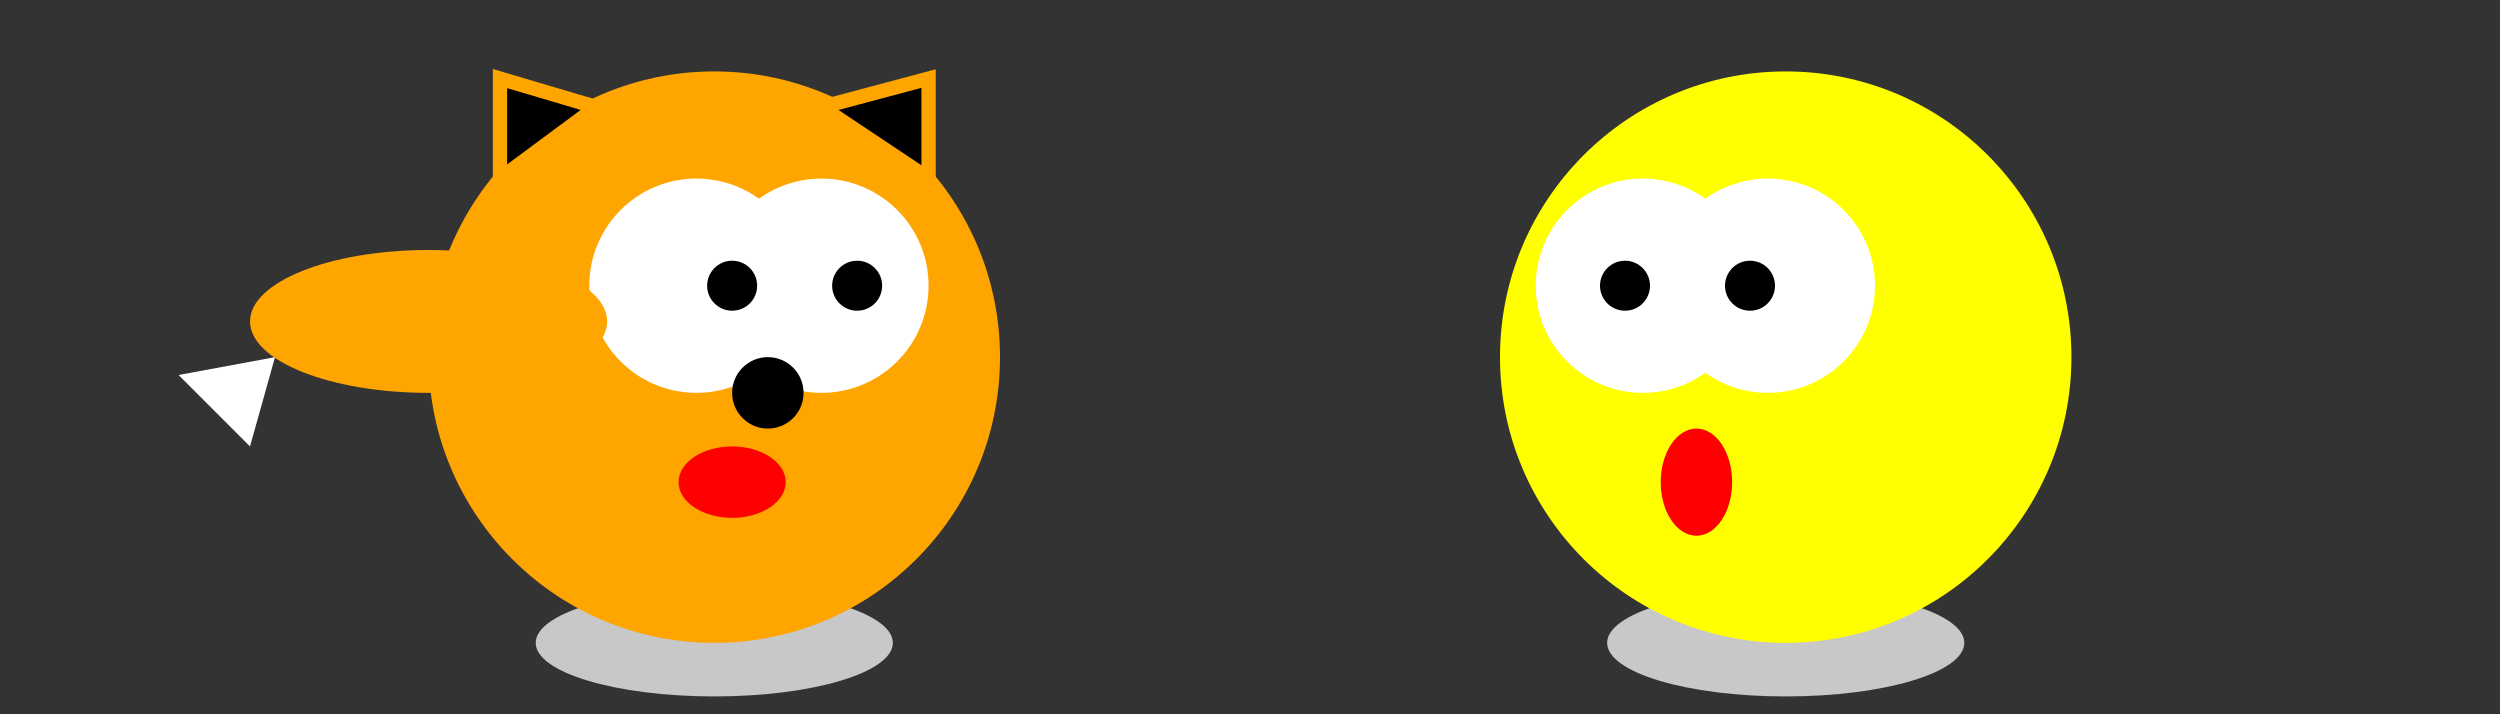<svg xmlns="http://www.w3.org/2000/svg" width="700" height="200" >
        <rect width="100%" height="100%" fill="#333333" stroke="none"/>
        <ellipse cx="200" cy="180" rx="50" ry="15" fill="#c8c8c8" />  
        <circle cx="200" cy="100" r="80" fill="orange" />
        <circle cx="195" cy="80" r="30" fill="white" />
        <circle cx="230" cy="80" r="30" fill="white" />
        <circle cx="240" cy="80" r="7" />
        <circle cx="205" cy="80" r="7" />
        <circle cx="215" cy="110" r="10" />
        <ellipse style="transform: rotate(15deg)" cx="120" cy="90" rx="50" ry="20" fill="orange"/>  
        <ellipse cx="205" cy="135" rx="15" ry="10" fill="red" />
        <polygon points="140,50 167,30 140,22" stroke="orange" fill="black" stroke-width="4"/>
        <polygon points="230,30 260,50 260,22" stroke="orange" fill="black" stroke-width="4"/>
        <polygon points="50,105 77,100 70,125" fill="white"/>
        <ellipse cx="500" cy="180" rx="50" ry="15" fill="#c8c8c8" />  
        <circle cx="500" cy="100" r="80" fill="yellow" />
        <circle cx="460" cy="80" r="30" fill="white" />
        <circle cx="495" cy="80" r="30" fill="white" />
        <circle cx="455" cy="80" r="7" />
        <circle cx="490" cy="80" r="7" />
        <ellipse cx="475" cy="135" rx="10" ry="15" fill="red" /> 
    </svg>